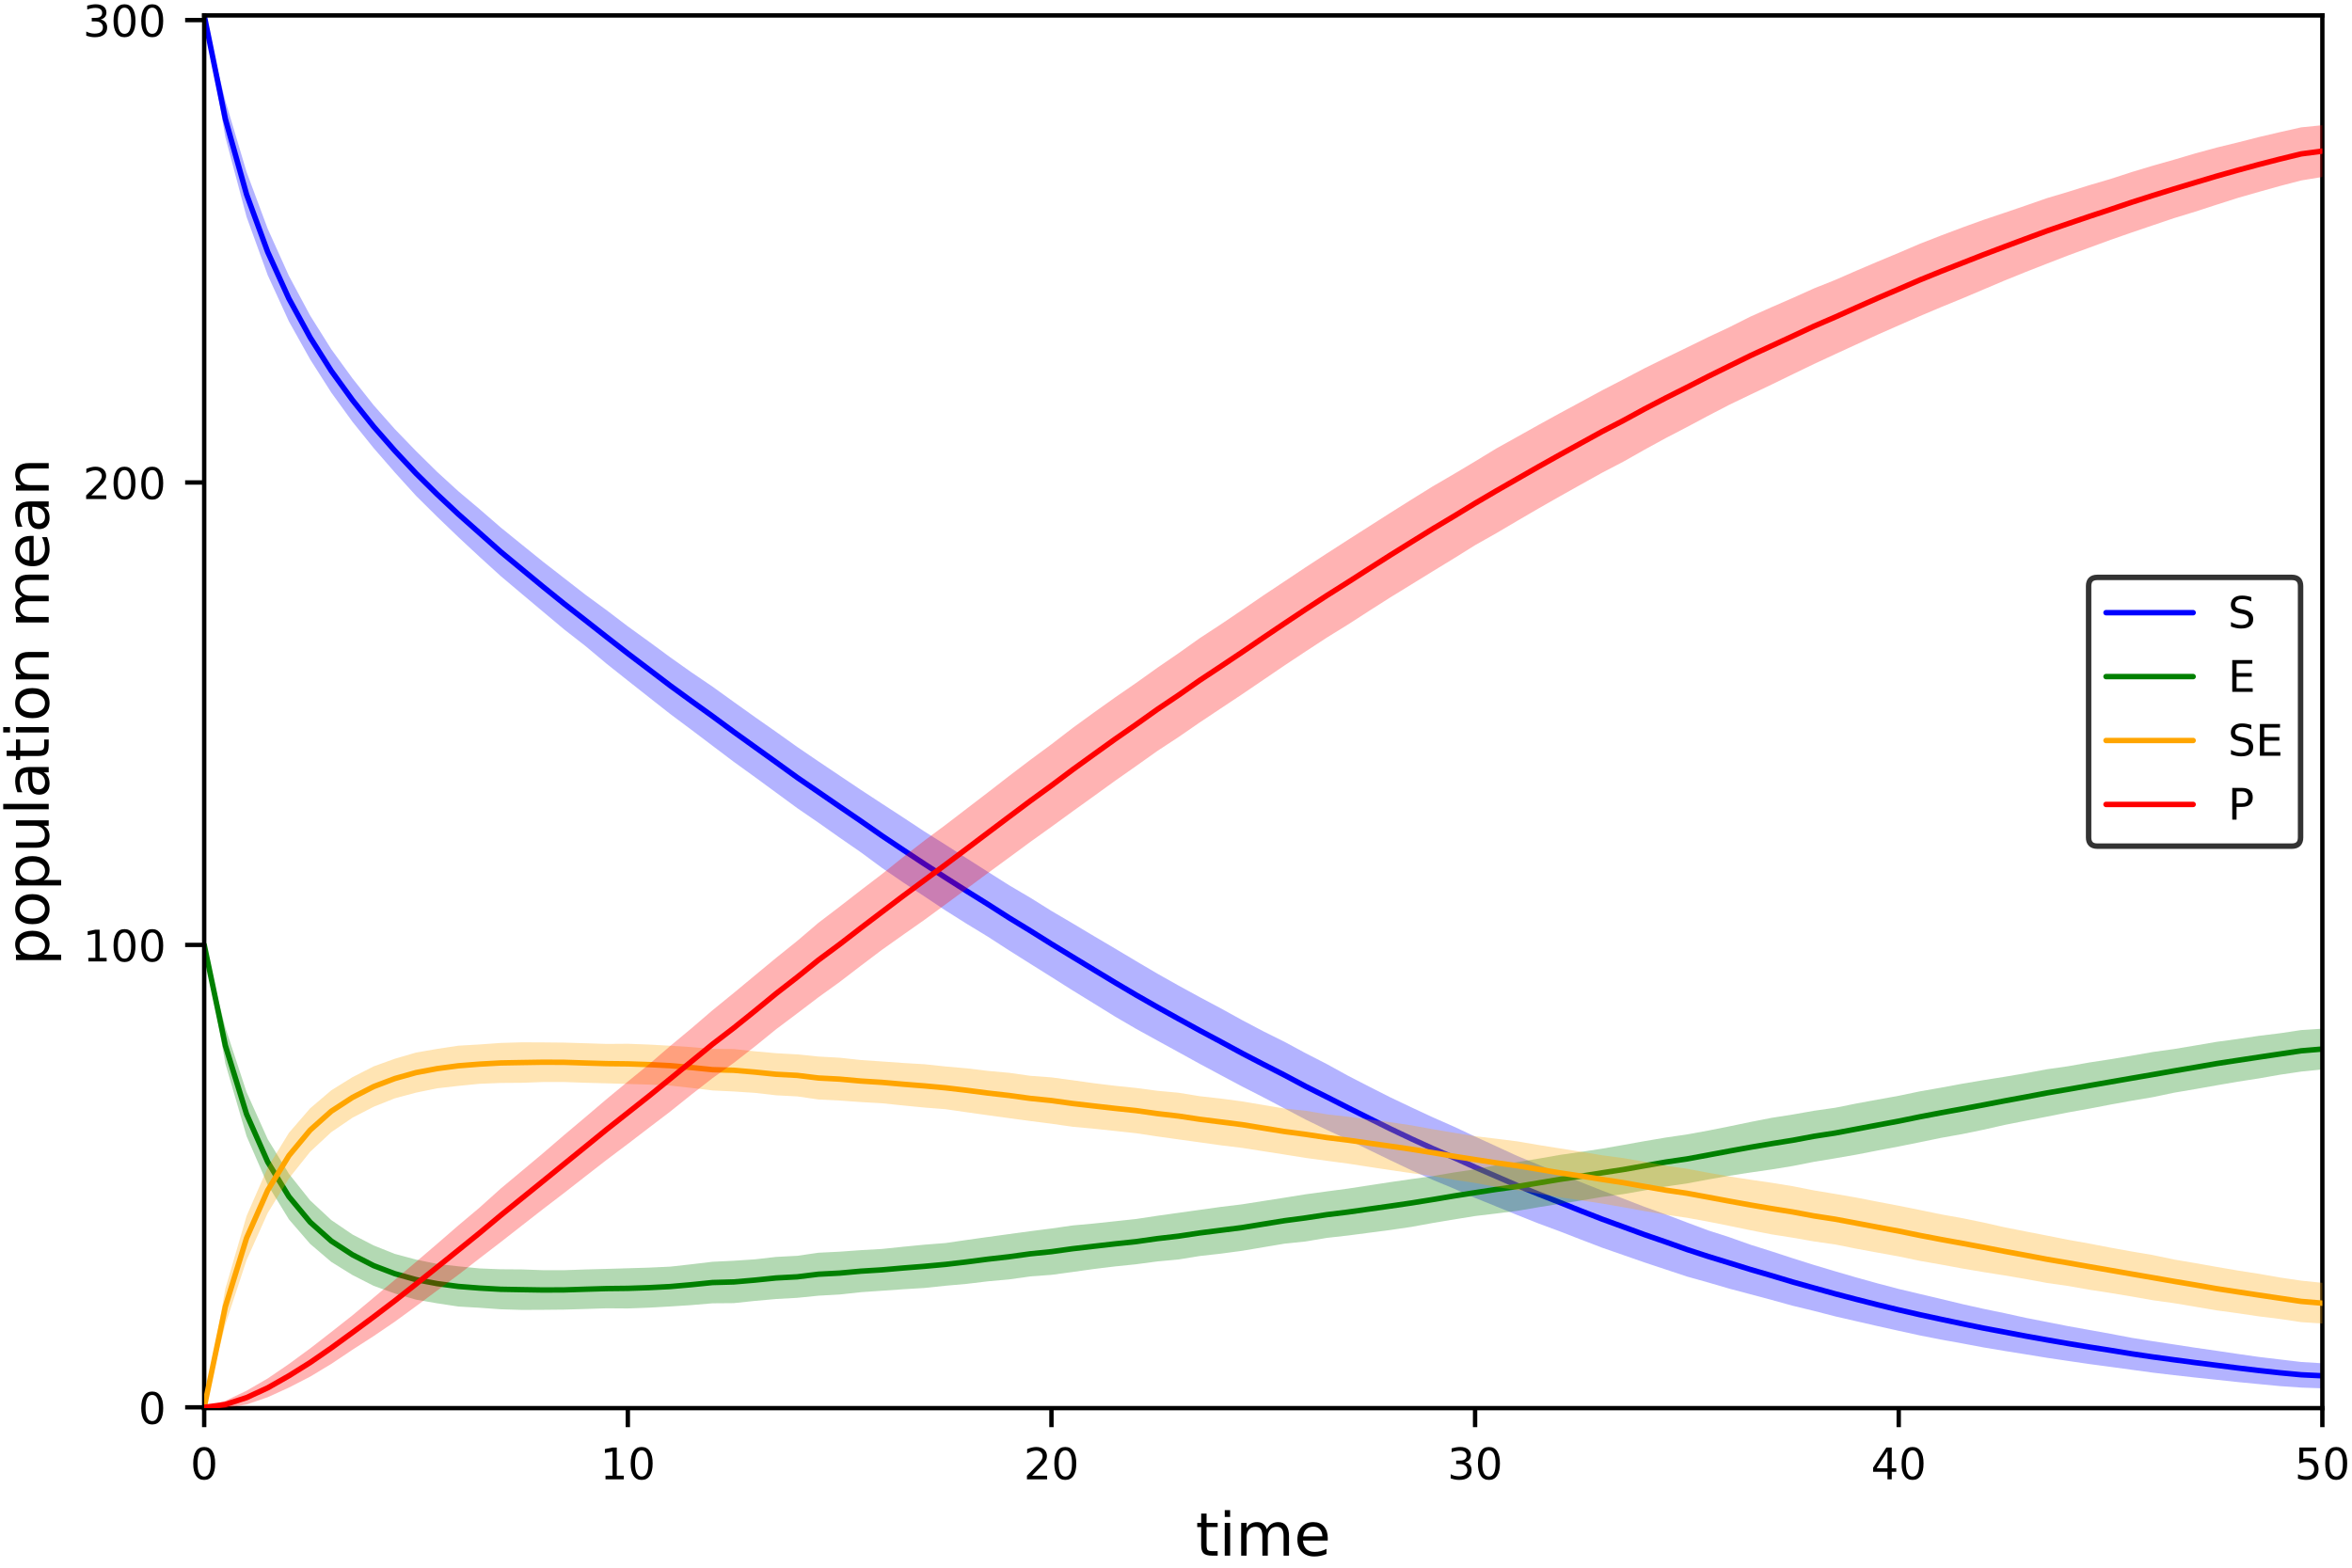 <?xml version="1.0" encoding="utf-8" standalone="no"?>
<!DOCTYPE svg PUBLIC "-//W3C//DTD SVG 1.1//EN"
  "http://www.w3.org/Graphics/SVG/1.1/DTD/svg11.dtd">
<!-- Created with matplotlib (http://matplotlib.org/) -->
<svg height="288pt" version="1.1" viewBox="0 0 432 288" width="432pt" xmlns="http://www.w3.org/2000/svg" xmlns:xlink="http://www.w3.org/1999/xlink">
 <defs>
  <style type="text/css">
*{stroke-linecap:butt;stroke-linejoin:round;}
  </style>
 </defs>
 <g id="figure_1">
  <g id="patch_1">
   <path d="M 0 288 
L 432 288 
L 432 0 
L 0 0 
z
" style="fill:#ffffff;"/>
  </g>
  <g id="axes_1">
   <g id="patch_2">
    <path d="M 37.505 258.685 
L 426.555 258.685 
L 426.555 2.835 
L 37.505 2.835 
z
" style="fill:#ffffff;"/>
   </g>
   <g id="PolyCollection_1">
    <path clip-path="url(#p94758cdebd)" d="M 37.505 2.835 
L 37.505 2.835 
L 41.395 25.197 
L 45.286 39.837 
L 49.176 50.565 
L 53.067 59.056 
L 56.957 66.009 
L 60.848 72.116 
L 64.738 77.487 
L 68.629 82.317 
L 72.519 86.789 
L 76.41 91.079 
L 80.3 94.934 
L 84.191 98.674 
L 88.081 102.297 
L 91.972 105.839 
L 95.862 109.117 
L 99.753 112.388 
L 103.643 115.651 
L 107.534 118.686 
L 111.424 121.945 
L 115.315 125.035 
L 119.205 128.107 
L 123.096 131.163 
L 126.986 134.067 
L 130.877 137.009 
L 134.767 139.948 
L 138.658 142.758 
L 142.548 145.612 
L 146.439 148.466 
L 150.329 151.136 
L 154.22 153.881 
L 158.11 156.572 
L 162.001 159.441 
L 165.891 162.108 
L 169.782 164.676 
L 173.672 167.268 
L 177.563 169.718 
L 181.453 172.085 
L 185.344 174.602 
L 189.234 177.054 
L 193.125 179.49 
L 197.015 181.95 
L 200.906 184.345 
L 204.796 186.75 
L 208.687 189.019 
L 212.577 191.162 
L 216.468 193.296 
L 220.358 195.438 
L 224.249 197.525 
L 228.139 199.596 
L 232.03 201.582 
L 235.921 203.625 
L 239.811 205.674 
L 243.702 207.572 
L 247.592 209.379 
L 251.483 211.267 
L 255.373 213.152 
L 259.264 215.002 
L 263.154 216.748 
L 267.045 218.361 
L 270.935 220.063 
L 274.826 221.642 
L 278.716 223.228 
L 282.607 224.776 
L 286.497 226.216 
L 290.388 227.729 
L 294.278 229.217 
L 298.169 230.571 
L 302.059 231.928 
L 305.95 233.217 
L 309.84 234.511 
L 313.731 235.6 
L 317.621 236.738 
L 321.512 237.771 
L 325.402 238.81 
L 329.293 239.884 
L 333.183 240.826 
L 337.074 241.83 
L 340.964 242.724 
L 344.855 243.616 
L 348.745 244.483 
L 352.636 245.335 
L 356.526 246.098 
L 360.417 246.801 
L 364.307 247.531 
L 368.198 248.187 
L 372.088 248.807 
L 375.979 249.443 
L 379.869 250.02 
L 383.76 250.592 
L 387.65 251.11 
L 391.541 251.641 
L 395.431 252.172 
L 399.322 252.634 
L 403.212 253.067 
L 407.103 253.478 
L 410.993 253.896 
L 414.884 254.271 
L 418.774 254.644 
L 422.665 254.914 
L 426.555 255.048 
L 426.555 250.448 
L 426.555 250.448 
L 422.665 250.208 
L 418.774 249.745 
L 414.884 249.28 
L 410.993 248.725 
L 407.103 248.149 
L 403.212 247.588 
L 399.322 246.99 
L 395.431 246.397 
L 391.541 245.771 
L 387.65 245.031 
L 383.76 244.327 
L 379.869 243.629 
L 375.979 242.863 
L 372.088 242.101 
L 368.198 241.246 
L 364.307 240.441 
L 360.417 239.572 
L 356.526 238.636 
L 352.636 237.718 
L 348.745 236.792 
L 344.855 235.769 
L 340.964 234.685 
L 337.074 233.55 
L 333.183 232.39 
L 329.293 231.158 
L 325.402 229.89 
L 321.512 228.662 
L 317.621 227.281 
L 313.731 226.03 
L 309.84 224.577 
L 305.95 223.1 
L 302.059 221.708 
L 298.169 220.204 
L 294.278 218.722 
L 290.388 217.181 
L 286.497 215.586 
L 282.607 213.977 
L 278.716 212.375 
L 274.826 210.583 
L 270.935 208.798 
L 267.045 206.97 
L 263.154 205.254 
L 259.264 203.444 
L 255.373 201.595 
L 251.483 199.623 
L 247.592 197.622 
L 243.702 195.479 
L 239.811 193.483 
L 235.921 191.388 
L 232.03 189.455 
L 228.139 187.401 
L 224.249 185.254 
L 220.358 183.184 
L 216.468 181.055 
L 212.577 178.867 
L 208.687 176.575 
L 204.796 174.25 
L 200.906 171.957 
L 197.015 169.63 
L 193.125 167.348 
L 189.234 164.917 
L 185.344 162.625 
L 181.453 160.165 
L 177.563 157.687 
L 173.672 155.189 
L 169.782 152.747 
L 165.891 150.175 
L 162.001 147.645 
L 158.11 145.096 
L 154.22 142.488 
L 150.329 139.876 
L 146.439 137.226 
L 142.548 134.451 
L 138.658 131.724 
L 134.767 128.945 
L 130.877 126.145 
L 126.986 123.503 
L 123.096 120.744 
L 119.205 117.88 
L 115.315 115.067 
L 111.424 112.103 
L 107.534 109.25 
L 103.643 106.227 
L 99.753 103.203 
L 95.862 100.059 
L 91.972 96.906 
L 88.081 93.526 
L 84.191 90.25 
L 80.3 86.694 
L 76.41 82.859 
L 72.519 78.831 
L 68.629 74.434 
L 64.738 69.51 
L 60.848 64.154 
L 56.957 57.951 
L 53.067 50.676 
L 49.176 42.032 
L 45.286 31.584 
L 41.395 18.53 
L 37.505 2.835 
z
" style="fill:#0000ff;fill-opacity:0.3;"/>
   </g>
   <g id="line2d_1">
    <path clip-path="url(#p94758cdebd)" d="M 37.505 2.835 
L 41.395 21.864 
L 45.286 35.711 
L 49.176 46.298 
L 53.067 54.866 
L 56.957 61.98 
L 60.848 68.135 
L 64.738 73.498 
L 68.629 78.375 
L 72.519 82.81 
L 76.41 86.969 
L 80.3 90.814 
L 84.191 94.462 
L 88.081 97.912 
L 91.972 101.373 
L 95.862 104.588 
L 99.753 107.796 
L 103.643 110.939 
L 107.534 113.968 
L 111.424 117.024 
L 115.315 120.051 
L 119.205 122.994 
L 123.096 125.953 
L 126.986 128.785 
L 130.877 131.577 
L 134.767 134.447 
L 138.658 137.241 
L 142.548 140.032 
L 146.439 142.846 
L 150.329 145.506 
L 154.22 148.184 
L 158.11 150.834 
L 162.001 153.543 
L 165.891 156.142 
L 169.782 158.712 
L 173.672 161.229 
L 177.563 163.702 
L 181.453 166.125 
L 185.344 168.613 
L 189.234 170.985 
L 193.125 173.419 
L 197.015 175.79 
L 200.906 178.151 
L 204.796 180.5 
L 208.687 182.797 
L 212.577 185.014 
L 216.468 187.175 
L 220.358 189.311 
L 224.249 191.39 
L 228.139 193.498 
L 232.03 195.519 
L 235.921 197.506 
L 239.811 199.578 
L 243.702 201.525 
L 247.592 203.501 
L 251.483 205.445 
L 255.373 207.374 
L 259.264 209.223 
L 263.154 211.001 
L 267.045 212.665 
L 270.935 214.43 
L 274.826 216.112 
L 278.716 217.801 
L 282.607 219.376 
L 286.497 220.901 
L 290.388 222.455 
L 294.278 223.97 
L 298.169 225.387 
L 302.059 226.818 
L 305.95 228.159 
L 309.84 229.544 
L 313.731 230.815 
L 317.621 232.009 
L 321.512 233.217 
L 325.402 234.35 
L 329.293 235.521 
L 333.183 236.608 
L 337.074 237.69 
L 340.964 238.705 
L 344.855 239.692 
L 348.745 240.637 
L 352.636 241.527 
L 356.526 242.367 
L 360.417 243.187 
L 364.307 243.986 
L 368.198 244.717 
L 372.088 245.454 
L 375.979 246.153 
L 379.869 246.824 
L 383.76 247.46 
L 387.65 248.07 
L 391.541 248.706 
L 395.431 249.284 
L 399.322 249.812 
L 403.212 250.328 
L 407.103 250.814 
L 410.993 251.31 
L 414.884 251.775 
L 418.774 252.195 
L 422.665 252.561 
L 426.555 252.748 
" style="fill:none;stroke:#0000ff;stroke-linecap:round;"/>
   </g>
   <g id="matplotlib.axis_1">
    <g id="xtick_1">
     <g id="line2d_2">
      <defs>
       <path d="M 0 0 
L 0 3.5 
" id="mac8cfd0c07" style="stroke:#000000;stroke-width:0.8;"/>
      </defs>
      <g>
       <use style="stroke:#000000;stroke-width:0.8;" x="37.505" xlink:href="#mac8cfd0c07" y="258.685"/>
      </g>
     </g>
     <g id="text_1">
      <!-- 0 -->
      <defs>
       <path d="M 31.781 66.406 
Q 24.172 66.406 20.328 58.906 
Q 16.5 51.422 16.5 36.375 
Q 16.5 21.391 20.328 13.891 
Q 24.172 6.391 31.781 6.391 
Q 39.453 6.391 43.281 13.891 
Q 47.125 21.391 47.125 36.375 
Q 47.125 51.422 43.281 58.906 
Q 39.453 66.406 31.781 66.406 
M 31.781 74.219 
Q 44.047 74.219 50.516 64.516 
Q 56.984 54.828 56.984 36.375 
Q 56.984 17.969 50.516 8.266 
Q 44.047 -1.422 31.781 -1.422 
Q 19.531 -1.422 13.062 8.266 
Q 6.594 17.969 6.594 36.375 
Q 6.594 54.828 13.062 64.516 
Q 19.531 74.219 31.781 74.219 
" id="DejaVuSans-30"/>
      </defs>
      <g transform="translate(34.96 271.764)scale(0.08 -0.08)">
       <use xlink:href="#DejaVuSans-30"/>
      </g>
     </g>
    </g>
    <g id="xtick_2">
     <g id="line2d_3">
      <g>
       <use style="stroke:#000000;stroke-width:0.8;" x="115.315" xlink:href="#mac8cfd0c07" y="258.685"/>
      </g>
     </g>
     <g id="text_2">
      <!-- 10 -->
      <defs>
       <path d="M 12.406 8.297 
L 28.516 8.297 
L 28.516 63.922 
L 10.984 60.406 
L 10.984 69.391 
L 28.422 72.906 
L 38.281 72.906 
L 38.281 8.297 
L 54.391 8.297 
L 54.391 0 
L 12.406 0 
z
" id="DejaVuSans-31"/>
      </defs>
      <g transform="translate(110.225 271.764)scale(0.08 -0.08)">
       <use xlink:href="#DejaVuSans-31"/>
       <use x="63.623" xlink:href="#DejaVuSans-30"/>
      </g>
     </g>
    </g>
    <g id="xtick_3">
     <g id="line2d_4">
      <g>
       <use style="stroke:#000000;stroke-width:0.8;" x="193.125" xlink:href="#mac8cfd0c07" y="258.685"/>
      </g>
     </g>
     <g id="text_3">
      <!-- 20 -->
      <defs>
       <path d="M 19.188 8.297 
L 53.609 8.297 
L 53.609 0 
L 7.328 0 
L 7.328 8.297 
Q 12.938 14.109 22.625 23.891 
Q 32.328 33.688 34.812 36.531 
Q 39.547 41.844 41.422 45.531 
Q 43.312 49.219 43.312 52.781 
Q 43.312 58.594 39.234 62.25 
Q 35.156 65.922 28.609 65.922 
Q 23.969 65.922 18.812 64.312 
Q 13.672 62.703 7.812 59.422 
L 7.812 69.391 
Q 13.766 71.781 18.938 73 
Q 24.125 74.219 28.422 74.219 
Q 39.75 74.219 46.484 68.547 
Q 53.219 62.891 53.219 53.422 
Q 53.219 48.922 51.531 44.891 
Q 49.859 40.875 45.406 35.406 
Q 44.188 33.984 37.641 27.219 
Q 31.109 20.453 19.188 8.297 
" id="DejaVuSans-32"/>
      </defs>
      <g transform="translate(188.035 271.764)scale(0.08 -0.08)">
       <use xlink:href="#DejaVuSans-32"/>
       <use x="63.623" xlink:href="#DejaVuSans-30"/>
      </g>
     </g>
    </g>
    <g id="xtick_4">
     <g id="line2d_5">
      <g>
       <use style="stroke:#000000;stroke-width:0.8;" x="270.935" xlink:href="#mac8cfd0c07" y="258.685"/>
      </g>
     </g>
     <g id="text_4">
      <!-- 30 -->
      <defs>
       <path d="M 40.578 39.312 
Q 47.656 37.797 51.625 33 
Q 55.609 28.219 55.609 21.188 
Q 55.609 10.406 48.188 4.484 
Q 40.766 -1.422 27.094 -1.422 
Q 22.516 -1.422 17.656 -0.516 
Q 12.797 0.391 7.625 2.203 
L 7.625 11.719 
Q 11.719 9.328 16.594 8.109 
Q 21.484 6.891 26.812 6.891 
Q 36.078 6.891 40.938 10.547 
Q 45.797 14.203 45.797 21.188 
Q 45.797 27.641 41.281 31.266 
Q 36.766 34.906 28.719 34.906 
L 20.219 34.906 
L 20.219 43.016 
L 29.109 43.016 
Q 36.375 43.016 40.234 45.922 
Q 44.094 48.828 44.094 54.297 
Q 44.094 59.906 40.109 62.906 
Q 36.141 65.922 28.719 65.922 
Q 24.656 65.922 20.016 65.031 
Q 15.375 64.156 9.812 62.312 
L 9.812 71.094 
Q 15.438 72.656 20.344 73.438 
Q 25.25 74.219 29.594 74.219 
Q 40.828 74.219 47.359 69.109 
Q 53.906 64.016 53.906 55.328 
Q 53.906 49.266 50.438 45.094 
Q 46.969 40.922 40.578 39.312 
" id="DejaVuSans-33"/>
      </defs>
      <g transform="translate(265.845 271.764)scale(0.08 -0.08)">
       <use xlink:href="#DejaVuSans-33"/>
       <use x="63.623" xlink:href="#DejaVuSans-30"/>
      </g>
     </g>
    </g>
    <g id="xtick_5">
     <g id="line2d_6">
      <g>
       <use style="stroke:#000000;stroke-width:0.8;" x="348.745" xlink:href="#mac8cfd0c07" y="258.685"/>
      </g>
     </g>
     <g id="text_5">
      <!-- 40 -->
      <defs>
       <path d="M 37.797 64.312 
L 12.891 25.391 
L 37.797 25.391 
z
M 35.203 72.906 
L 47.609 72.906 
L 47.609 25.391 
L 58.016 25.391 
L 58.016 17.188 
L 47.609 17.188 
L 47.609 0 
L 37.797 0 
L 37.797 17.188 
L 4.891 17.188 
L 4.891 26.703 
z
" id="DejaVuSans-34"/>
      </defs>
      <g transform="translate(343.655 271.764)scale(0.08 -0.08)">
       <use xlink:href="#DejaVuSans-34"/>
       <use x="63.623" xlink:href="#DejaVuSans-30"/>
      </g>
     </g>
    </g>
    <g id="xtick_6">
     <g id="line2d_7">
      <g>
       <use style="stroke:#000000;stroke-width:0.8;" x="426.555" xlink:href="#mac8cfd0c07" y="258.685"/>
      </g>
     </g>
     <g id="text_6">
      <!-- 50 -->
      <defs>
       <path d="M 10.797 72.906 
L 49.516 72.906 
L 49.516 64.594 
L 19.828 64.594 
L 19.828 46.734 
Q 21.969 47.469 24.109 47.828 
Q 26.266 48.188 28.422 48.188 
Q 40.625 48.188 47.75 41.5 
Q 54.891 34.812 54.891 23.391 
Q 54.891 11.625 47.562 5.094 
Q 40.234 -1.422 26.906 -1.422 
Q 22.312 -1.422 17.547 -0.641 
Q 12.797 0.141 7.719 1.703 
L 7.719 11.625 
Q 12.109 9.234 16.797 8.062 
Q 21.484 6.891 26.703 6.891 
Q 35.156 6.891 40.078 11.328 
Q 45.016 15.766 45.016 23.391 
Q 45.016 31 40.078 35.438 
Q 35.156 39.891 26.703 39.891 
Q 22.75 39.891 18.812 39.016 
Q 14.891 38.141 10.797 36.281 
z
" id="DejaVuSans-35"/>
      </defs>
      <g transform="translate(421.465 271.764)scale(0.08 -0.08)">
       <use xlink:href="#DejaVuSans-35"/>
       <use x="63.623" xlink:href="#DejaVuSans-30"/>
      </g>
     </g>
    </g>
    <g id="text_7">
     <!-- time -->
     <defs>
      <path d="M 18.312 70.219 
L 18.312 54.688 
L 36.812 54.688 
L 36.812 47.703 
L 18.312 47.703 
L 18.312 18.016 
Q 18.312 11.328 20.141 9.422 
Q 21.969 7.516 27.594 7.516 
L 36.812 7.516 
L 36.812 0 
L 27.594 0 
Q 17.188 0 13.234 3.875 
Q 9.281 7.766 9.281 18.016 
L 9.281 47.703 
L 2.688 47.703 
L 2.688 54.688 
L 9.281 54.688 
L 9.281 70.219 
z
" id="DejaVuSans-74"/>
      <path d="M 9.422 54.688 
L 18.406 54.688 
L 18.406 0 
L 9.422 0 
z
M 9.422 75.984 
L 18.406 75.984 
L 18.406 64.594 
L 9.422 64.594 
z
" id="DejaVuSans-69"/>
      <path d="M 52 44.188 
Q 55.375 50.25 60.062 53.125 
Q 64.75 56 71.094 56 
Q 79.641 56 84.281 50.016 
Q 88.922 44.047 88.922 33.016 
L 88.922 0 
L 79.891 0 
L 79.891 32.719 
Q 79.891 40.578 77.094 44.375 
Q 74.312 48.188 68.609 48.188 
Q 61.625 48.188 57.562 43.547 
Q 53.516 38.922 53.516 30.906 
L 53.516 0 
L 44.484 0 
L 44.484 32.719 
Q 44.484 40.625 41.703 44.406 
Q 38.922 48.188 33.109 48.188 
Q 26.219 48.188 22.156 43.531 
Q 18.109 38.875 18.109 30.906 
L 18.109 0 
L 9.078 0 
L 9.078 54.688 
L 18.109 54.688 
L 18.109 46.188 
Q 21.188 51.219 25.484 53.609 
Q 29.781 56 35.688 56 
Q 41.656 56 45.828 52.969 
Q 50 49.953 52 44.188 
" id="DejaVuSans-6d"/>
      <path d="M 56.203 29.594 
L 56.203 25.203 
L 14.891 25.203 
Q 15.484 15.922 20.484 11.062 
Q 25.484 6.203 34.422 6.203 
Q 39.594 6.203 44.453 7.469 
Q 49.312 8.734 54.109 11.281 
L 54.109 2.781 
Q 49.266 0.734 44.188 -0.344 
Q 39.109 -1.422 33.891 -1.422 
Q 20.797 -1.422 13.156 6.188 
Q 5.516 13.812 5.516 26.812 
Q 5.516 40.234 12.766 48.109 
Q 20.016 56 32.328 56 
Q 43.359 56 49.781 48.891 
Q 56.203 41.797 56.203 29.594 
M 47.219 32.234 
Q 47.125 39.594 43.094 43.984 
Q 39.062 48.391 32.422 48.391 
Q 24.906 48.391 20.391 44.141 
Q 15.875 39.891 15.188 32.172 
z
" id="DejaVuSans-65"/>
     </defs>
     <g transform="translate(219.604 285.786)scale(0.11 -0.11)">
      <use xlink:href="#DejaVuSans-74"/>
      <use x="39.209" xlink:href="#DejaVuSans-69"/>
      <use x="66.992" xlink:href="#DejaVuSans-6d"/>
      <use x="164.404" xlink:href="#DejaVuSans-65"/>
     </g>
    </g>
   </g>
   <g id="matplotlib.axis_2">
    <g id="ytick_1">
     <g id="line2d_8">
      <defs>
       <path d="M 0 0 
L -3.5 0 
" id="mbd64d58844" style="stroke:#000000;stroke-width:0.8;"/>
      </defs>
      <g>
       <use style="stroke:#000000;stroke-width:0.8;" x="37.505" xlink:href="#mbd64d58844" y="258.539"/>
      </g>
     </g>
     <g id="text_8">
      <!-- 0 -->
      <g transform="translate(25.415 261.578)scale(0.08 -0.08)">
       <use xlink:href="#DejaVuSans-30"/>
      </g>
     </g>
    </g>
    <g id="ytick_2">
     <g id="line2d_9">
      <g>
       <use style="stroke:#000000;stroke-width:0.8;" x="37.505" xlink:href="#mbd64d58844" y="173.587"/>
      </g>
     </g>
     <g id="text_9">
      <!-- 100 -->
      <g transform="translate(15.235 176.627)scale(0.08 -0.08)">
       <use xlink:href="#DejaVuSans-31"/>
       <use x="63.623" xlink:href="#DejaVuSans-30"/>
       <use x="127.246" xlink:href="#DejaVuSans-30"/>
      </g>
     </g>
    </g>
    <g id="ytick_3">
     <g id="line2d_10">
      <g>
       <use style="stroke:#000000;stroke-width:0.8;" x="37.505" xlink:href="#mbd64d58844" y="88.636"/>
      </g>
     </g>
     <g id="text_10">
      <!-- 200 -->
      <g transform="translate(15.235 91.675)scale(0.08 -0.08)">
       <use xlink:href="#DejaVuSans-32"/>
       <use x="63.623" xlink:href="#DejaVuSans-30"/>
       <use x="127.246" xlink:href="#DejaVuSans-30"/>
      </g>
     </g>
    </g>
    <g id="ytick_4">
     <g id="line2d_11">
      <g>
       <use style="stroke:#000000;stroke-width:0.8;" x="37.505" xlink:href="#mbd64d58844" y="3.684"/>
      </g>
     </g>
     <g id="text_11">
      <!-- 300 -->
      <g transform="translate(15.235 6.724)scale(0.08 -0.08)">
       <use xlink:href="#DejaVuSans-33"/>
       <use x="63.623" xlink:href="#DejaVuSans-30"/>
       <use x="127.246" xlink:href="#DejaVuSans-30"/>
      </g>
     </g>
    </g>
    <g id="text_12">
     <!-- population mean -->
     <defs>
      <path d="M 18.109 8.203 
L 18.109 -20.797 
L 9.078 -20.797 
L 9.078 54.688 
L 18.109 54.688 
L 18.109 46.391 
Q 20.953 51.266 25.266 53.625 
Q 29.594 56 35.594 56 
Q 45.562 56 51.781 48.094 
Q 58.016 40.188 58.016 27.297 
Q 58.016 14.406 51.781 6.484 
Q 45.562 -1.422 35.594 -1.422 
Q 29.594 -1.422 25.266 0.953 
Q 20.953 3.328 18.109 8.203 
M 48.688 27.297 
Q 48.688 37.203 44.609 42.844 
Q 40.531 48.484 33.406 48.484 
Q 26.266 48.484 22.188 42.844 
Q 18.109 37.203 18.109 27.297 
Q 18.109 17.391 22.188 11.75 
Q 26.266 6.109 33.406 6.109 
Q 40.531 6.109 44.609 11.75 
Q 48.688 17.391 48.688 27.297 
" id="DejaVuSans-70"/>
      <path d="M 30.609 48.391 
Q 23.391 48.391 19.188 42.75 
Q 14.984 37.109 14.984 27.297 
Q 14.984 17.484 19.156 11.844 
Q 23.344 6.203 30.609 6.203 
Q 37.797 6.203 41.984 11.859 
Q 46.188 17.531 46.188 27.297 
Q 46.188 37.016 41.984 42.703 
Q 37.797 48.391 30.609 48.391 
M 30.609 56 
Q 42.328 56 49.016 48.375 
Q 55.719 40.766 55.719 27.297 
Q 55.719 13.875 49.016 6.219 
Q 42.328 -1.422 30.609 -1.422 
Q 18.844 -1.422 12.172 6.219 
Q 5.516 13.875 5.516 27.297 
Q 5.516 40.766 12.172 48.375 
Q 18.844 56 30.609 56 
" id="DejaVuSans-6f"/>
      <path d="M 8.5 21.578 
L 8.5 54.688 
L 17.484 54.688 
L 17.484 21.922 
Q 17.484 14.156 20.5 10.266 
Q 23.531 6.391 29.594 6.391 
Q 36.859 6.391 41.078 11.031 
Q 45.312 15.672 45.312 23.688 
L 45.312 54.688 
L 54.297 54.688 
L 54.297 0 
L 45.312 0 
L 45.312 8.406 
Q 42.047 3.422 37.719 1 
Q 33.406 -1.422 27.688 -1.422 
Q 18.266 -1.422 13.375 4.438 
Q 8.5 10.297 8.5 21.578 
M 31.109 56 
z
" id="DejaVuSans-75"/>
      <path d="M 9.422 75.984 
L 18.406 75.984 
L 18.406 0 
L 9.422 0 
z
" id="DejaVuSans-6c"/>
      <path d="M 34.281 27.484 
Q 23.391 27.484 19.188 25 
Q 14.984 22.516 14.984 16.5 
Q 14.984 11.719 18.141 8.906 
Q 21.297 6.109 26.703 6.109 
Q 34.188 6.109 38.703 11.406 
Q 43.219 16.703 43.219 25.484 
L 43.219 27.484 
z
M 52.203 31.203 
L 52.203 0 
L 43.219 0 
L 43.219 8.297 
Q 40.141 3.328 35.547 0.953 
Q 30.953 -1.422 24.312 -1.422 
Q 15.922 -1.422 10.953 3.297 
Q 6 8.016 6 15.922 
Q 6 25.141 12.172 29.828 
Q 18.359 34.516 30.609 34.516 
L 43.219 34.516 
L 43.219 35.406 
Q 43.219 41.609 39.141 45 
Q 35.062 48.391 27.688 48.391 
Q 23 48.391 18.547 47.266 
Q 14.109 46.141 10.016 43.891 
L 10.016 52.203 
Q 14.938 54.109 19.578 55.047 
Q 24.219 56 28.609 56 
Q 40.484 56 46.344 49.844 
Q 52.203 43.703 52.203 31.203 
" id="DejaVuSans-61"/>
      <path d="M 54.891 33.016 
L 54.891 0 
L 45.906 0 
L 45.906 32.719 
Q 45.906 40.484 42.875 44.328 
Q 39.844 48.188 33.797 48.188 
Q 26.516 48.188 22.312 43.547 
Q 18.109 38.922 18.109 30.906 
L 18.109 0 
L 9.078 0 
L 9.078 54.688 
L 18.109 54.688 
L 18.109 46.188 
Q 21.344 51.125 25.703 53.562 
Q 30.078 56 35.797 56 
Q 45.219 56 50.047 50.172 
Q 54.891 44.344 54.891 33.016 
" id="DejaVuSans-6e"/>
      <path id="DejaVuSans-20"/>
     </defs>
     <g transform="translate(8.947 177.373)rotate(-90)scale(0.11 -0.11)">
      <use xlink:href="#DejaVuSans-70"/>
      <use x="63.477" xlink:href="#DejaVuSans-6f"/>
      <use x="124.658" xlink:href="#DejaVuSans-70"/>
      <use x="188.135" xlink:href="#DejaVuSans-75"/>
      <use x="251.514" xlink:href="#DejaVuSans-6c"/>
      <use x="279.297" xlink:href="#DejaVuSans-61"/>
      <use x="340.576" xlink:href="#DejaVuSans-74"/>
      <use x="379.785" xlink:href="#DejaVuSans-69"/>
      <use x="407.568" xlink:href="#DejaVuSans-6f"/>
      <use x="468.75" xlink:href="#DejaVuSans-6e"/>
      <use x="532.129" xlink:href="#DejaVuSans-20"/>
      <use x="563.916" xlink:href="#DejaVuSans-6d"/>
      <use x="661.328" xlink:href="#DejaVuSans-65"/>
      <use x="722.852" xlink:href="#DejaVuSans-61"/>
      <use x="784.131" xlink:href="#DejaVuSans-6e"/>
     </g>
    </g>
   </g>
   <g id="PolyCollection_2">
    <path clip-path="url(#p94758cdebd)" d="M 37.505 173.587 
L 37.505 173.587 
L 41.395 195.394 
L 45.286 208.728 
L 49.176 217.659 
L 53.067 224.012 
L 56.957 228.507 
L 60.848 231.826 
L 64.738 234.238 
L 68.629 236.221 
L 72.519 237.624 
L 76.41 238.76 
L 80.3 239.434 
L 84.191 240.025 
L 88.081 240.25 
L 91.972 240.529 
L 95.862 240.643 
L 99.753 240.626 
L 103.643 240.588 
L 107.534 240.471 
L 111.424 240.348 
L 115.315 240.376 
L 119.205 240.231 
L 123.096 240.012 
L 126.986 239.76 
L 130.877 239.431 
L 134.767 239.4 
L 138.658 238.989 
L 142.548 238.64 
L 146.439 238.423 
L 150.329 238.032 
L 154.22 237.813 
L 158.11 237.391 
L 162.001 237.123 
L 165.891 236.849 
L 169.782 236.613 
L 173.672 236.204 
L 177.563 235.862 
L 181.453 235.393 
L 185.344 235.04 
L 189.234 234.491 
L 193.125 234.201 
L 197.015 233.676 
L 200.906 233.13 
L 204.796 232.657 
L 208.687 232.256 
L 212.577 231.738 
L 216.468 231.379 
L 220.358 230.744 
L 224.249 230.307 
L 228.139 229.789 
L 232.03 229.131 
L 235.921 228.477 
L 239.811 228.07 
L 243.702 227.414 
L 247.592 226.976 
L 251.483 226.468 
L 255.373 225.963 
L 259.264 225.388 
L 263.154 224.678 
L 267.045 224.03 
L 270.935 223.398 
L 274.826 222.934 
L 278.716 222.446 
L 282.607 221.775 
L 286.497 221.156 
L 290.388 220.545 
L 294.278 219.889 
L 298.169 219.371 
L 302.059 218.691 
L 305.95 217.985 
L 309.84 217.414 
L 313.731 216.686 
L 317.621 216.003 
L 321.512 215.401 
L 325.402 214.84 
L 329.293 214.206 
L 333.183 213.437 
L 337.074 212.794 
L 340.964 212.119 
L 344.855 211.361 
L 348.745 210.622 
L 352.636 209.84 
L 356.526 209.036 
L 360.417 208.342 
L 364.307 207.541 
L 368.198 206.661 
L 372.088 205.892 
L 375.979 205.135 
L 379.869 204.365 
L 383.76 203.67 
L 387.65 202.921 
L 391.541 202.216 
L 395.431 201.559 
L 399.322 200.74 
L 403.212 200.081 
L 407.103 199.391 
L 410.993 198.721 
L 414.884 198.118 
L 418.774 197.436 
L 422.665 196.86 
L 426.555 196.457 
L 426.555 188.982 
L 426.555 188.982 
L 422.665 189.233 
L 418.774 189.819 
L 414.884 190.294 
L 410.993 190.874 
L 407.103 191.4 
L 403.212 192.066 
L 399.322 192.716 
L 395.431 193.258 
L 391.541 193.941 
L 387.65 194.591 
L 383.76 195.189 
L 379.869 195.876 
L 375.979 196.431 
L 372.088 197.154 
L 368.198 197.815 
L 364.307 198.432 
L 360.417 199.089 
L 356.526 199.811 
L 352.636 200.492 
L 348.745 201.305 
L 344.855 202.008 
L 340.964 202.723 
L 337.074 203.504 
L 333.183 204.059 
L 329.293 204.746 
L 325.402 205.356 
L 321.512 206.118 
L 317.621 206.927 
L 313.731 207.7 
L 309.84 208.411 
L 305.95 208.978 
L 302.059 209.638 
L 298.169 210.339 
L 294.278 211.018 
L 290.388 211.612 
L 286.497 212.169 
L 282.607 212.852 
L 278.716 213.48 
L 274.826 214.069 
L 270.935 214.808 
L 267.045 215.394 
L 263.154 216.059 
L 259.264 216.604 
L 255.373 217.164 
L 251.483 217.759 
L 247.592 218.357 
L 243.702 218.875 
L 239.811 219.402 
L 235.921 220.028 
L 232.03 220.635 
L 228.139 221.248 
L 224.249 221.718 
L 220.358 222.265 
L 216.468 222.806 
L 212.577 223.349 
L 208.687 223.938 
L 204.796 224.357 
L 200.906 224.773 
L 197.015 225.126 
L 193.125 225.686 
L 189.234 226.184 
L 185.344 226.712 
L 181.453 227.245 
L 177.563 227.791 
L 173.672 228.357 
L 169.782 228.66 
L 165.891 229.039 
L 162.001 229.444 
L 158.11 229.666 
L 154.22 229.947 
L 150.329 230.139 
L 146.439 230.705 
L 142.548 230.908 
L 138.658 231.353 
L 134.767 231.612 
L 130.877 231.799 
L 126.986 232.261 
L 123.096 232.695 
L 119.205 232.874 
L 115.315 232.993 
L 111.424 233.108 
L 107.534 233.212 
L 103.643 233.348 
L 99.753 233.347 
L 95.862 233.205 
L 91.972 233.177 
L 88.081 233.022 
L 84.191 232.636 
L 80.3 232.193 
L 76.41 231.397 
L 72.519 230.352 
L 68.629 228.799 
L 64.738 226.787 
L 60.848 224.138 
L 56.957 220.515 
L 53.067 215.637 
L 49.176 209.282 
L 45.286 200.628 
L 41.395 188.791 
L 37.505 173.587 
z
" style="fill:#008000;fill-opacity:0.3;"/>
   </g>
   <g id="line2d_12">
    <path clip-path="url(#p94758cdebd)" d="M 37.505 173.587 
L 41.395 192.092 
L 45.286 204.678 
L 49.176 213.47 
L 53.067 219.825 
L 56.957 224.511 
L 60.848 227.982 
L 64.738 230.513 
L 68.629 232.51 
L 72.519 233.988 
L 76.41 235.079 
L 80.3 235.814 
L 84.191 236.33 
L 88.081 236.636 
L 91.972 236.853 
L 95.862 236.924 
L 99.753 236.987 
L 103.643 236.968 
L 107.534 236.842 
L 111.424 236.728 
L 115.315 236.684 
L 119.205 236.553 
L 123.096 236.354 
L 126.986 236.011 
L 130.877 235.615 
L 134.767 235.506 
L 138.658 235.171 
L 142.548 234.774 
L 146.439 234.564 
L 150.329 234.086 
L 154.22 233.88 
L 158.11 233.528 
L 162.001 233.284 
L 165.891 232.944 
L 169.782 232.636 
L 173.672 232.28 
L 177.563 231.827 
L 181.453 231.319 
L 185.344 230.876 
L 189.234 230.338 
L 193.125 229.943 
L 197.015 229.401 
L 200.906 228.951 
L 204.796 228.507 
L 208.687 228.097 
L 212.577 227.544 
L 216.468 227.092 
L 220.358 226.505 
L 224.249 226.013 
L 228.139 225.518 
L 232.03 224.883 
L 235.921 224.253 
L 239.811 223.736 
L 243.702 223.145 
L 247.592 222.666 
L 251.483 222.113 
L 255.373 221.564 
L 259.264 220.996 
L 263.154 220.369 
L 267.045 219.712 
L 270.935 219.103 
L 274.826 218.501 
L 278.716 217.963 
L 282.607 217.314 
L 286.497 216.662 
L 290.388 216.078 
L 294.278 215.453 
L 298.169 214.855 
L 302.059 214.165 
L 305.95 213.482 
L 309.84 212.912 
L 313.731 212.193 
L 317.621 211.465 
L 321.512 210.76 
L 325.402 210.098 
L 329.293 209.476 
L 333.183 208.748 
L 337.074 208.149 
L 340.964 207.421 
L 344.855 206.685 
L 348.745 205.963 
L 352.636 205.166 
L 356.526 204.423 
L 360.417 203.715 
L 364.307 202.987 
L 368.198 202.238 
L 372.088 201.523 
L 375.979 200.783 
L 379.869 200.12 
L 383.76 199.43 
L 387.65 198.756 
L 391.541 198.078 
L 395.431 197.409 
L 399.322 196.728 
L 403.212 196.073 
L 407.103 195.395 
L 410.993 194.797 
L 414.884 194.206 
L 418.774 193.627 
L 422.665 193.046 
L 426.555 192.719 
" style="fill:none;stroke:#008000;stroke-linecap:round;"/>
   </g>
   <g id="patch_3">
    <path d="M 37.505 258.685 
L 37.505 2.835 
" style="fill:none;stroke:#000000;stroke-linecap:square;stroke-linejoin:miter;stroke-width:0.8;"/>
   </g>
   <g id="patch_4">
    <path d="M 426.555 258.685 
L 426.555 2.835 
" style="fill:none;stroke:#000000;stroke-linecap:square;stroke-linejoin:miter;stroke-width:0.8;"/>
   </g>
   <g id="patch_5">
    <path d="M 37.505 258.685 
L 426.555 258.685 
" style="fill:none;stroke:#000000;stroke-linecap:square;stroke-linejoin:miter;stroke-width:0.8;"/>
   </g>
   <g id="patch_6">
    <path d="M 37.505 2.835 
L 426.555 2.835 
" style="fill:none;stroke:#000000;stroke-linecap:square;stroke-linejoin:miter;stroke-width:0.8;"/>
   </g>
   <g id="PolyCollection_3">
    <path clip-path="url(#p94758cdebd)" d="M 37.505 258.539 
L 37.505 258.539 
L 41.395 243.336 
L 45.286 231.499 
L 49.176 222.844 
L 53.067 216.489 
L 56.957 211.612 
L 60.848 207.989 
L 64.738 205.339 
L 68.629 203.327 
L 72.519 201.775 
L 76.41 200.729 
L 80.3 199.934 
L 84.191 199.491 
L 88.081 199.104 
L 91.972 198.95 
L 95.862 198.922 
L 99.753 198.779 
L 103.643 198.778 
L 107.534 198.915 
L 111.424 199.019 
L 115.315 199.134 
L 119.205 199.252 
L 123.096 199.431 
L 126.986 199.865 
L 130.877 200.327 
L 134.767 200.515 
L 138.658 200.773 
L 142.548 201.219 
L 146.439 201.422 
L 150.329 201.987 
L 154.22 202.18 
L 158.11 202.46 
L 162.001 202.682 
L 165.891 203.087 
L 169.782 203.467 
L 173.672 203.77 
L 177.563 204.335 
L 181.453 204.882 
L 185.344 205.414 
L 189.234 205.942 
L 193.125 206.44 
L 197.015 207.001 
L 200.906 207.354 
L 204.796 207.769 
L 208.687 208.189 
L 212.577 208.777 
L 216.468 209.32 
L 220.358 209.861 
L 224.249 210.408 
L 228.139 210.879 
L 232.03 211.491 
L 235.921 212.099 
L 239.811 212.725 
L 243.702 213.251 
L 247.592 213.77 
L 251.483 214.368 
L 255.373 214.962 
L 259.264 215.522 
L 263.154 216.067 
L 267.045 216.733 
L 270.935 217.319 
L 274.826 218.058 
L 278.716 218.647 
L 282.607 219.274 
L 286.497 219.958 
L 290.388 220.515 
L 294.278 221.109 
L 298.169 221.787 
L 302.059 222.488 
L 305.95 223.148 
L 309.84 223.715 
L 313.731 224.426 
L 317.621 225.2 
L 321.512 226.008 
L 325.402 226.77 
L 329.293 227.38 
L 333.183 228.067 
L 337.074 228.622 
L 340.964 229.403 
L 344.855 230.118 
L 348.745 230.822 
L 352.636 231.635 
L 356.526 232.316 
L 360.417 233.038 
L 364.307 233.695 
L 368.198 234.311 
L 372.088 234.972 
L 375.979 235.695 
L 379.869 236.251 
L 383.76 236.937 
L 387.65 237.535 
L 391.541 238.186 
L 395.431 238.868 
L 399.322 239.41 
L 403.212 240.061 
L 407.103 240.726 
L 410.993 241.253 
L 414.884 241.833 
L 418.774 242.307 
L 422.665 242.893 
L 426.555 243.145 
L 426.555 235.669 
L 426.555 235.669 
L 422.665 235.267 
L 418.774 234.691 
L 414.884 234.008 
L 410.993 233.405 
L 407.103 232.736 
L 403.212 232.046 
L 399.322 231.386 
L 395.431 230.567 
L 391.541 229.911 
L 387.65 229.206 
L 383.76 228.456 
L 379.869 227.762 
L 375.979 226.992 
L 372.088 226.235 
L 368.198 225.465 
L 364.307 224.585 
L 360.417 223.784 
L 356.526 223.091 
L 352.636 222.287 
L 348.745 221.505 
L 344.855 220.766 
L 340.964 220.007 
L 337.074 219.333 
L 333.183 218.69 
L 329.293 217.921 
L 325.402 217.287 
L 321.512 216.725 
L 317.621 216.124 
L 313.731 215.441 
L 309.84 214.713 
L 305.95 214.142 
L 302.059 213.436 
L 298.169 212.755 
L 294.278 212.238 
L 290.388 211.581 
L 286.497 210.971 
L 282.607 210.351 
L 278.716 209.681 
L 274.826 209.193 
L 270.935 208.729 
L 267.045 208.096 
L 263.154 207.448 
L 259.264 206.738 
L 255.373 206.163 
L 251.483 205.658 
L 247.592 205.15 
L 243.702 204.712 
L 239.811 204.056 
L 235.921 203.649 
L 232.03 202.996 
L 228.139 202.338 
L 224.249 201.819 
L 220.358 201.382 
L 216.468 200.748 
L 212.577 200.389 
L 208.687 199.871 
L 204.796 199.47 
L 200.906 198.997 
L 197.015 198.451 
L 193.125 197.925 
L 189.234 197.635 
L 185.344 197.086 
L 181.453 196.733 
L 177.563 196.264 
L 173.672 195.922 
L 169.782 195.513 
L 165.891 195.278 
L 162.001 195.003 
L 158.11 194.736 
L 154.22 194.313 
L 150.329 194.095 
L 146.439 193.703 
L 142.548 193.486 
L 138.658 193.137 
L 134.767 192.726 
L 130.877 192.696 
L 126.986 192.366 
L 123.096 192.114 
L 119.205 191.895 
L 115.315 191.75 
L 111.424 191.779 
L 107.534 191.655 
L 103.643 191.538 
L 99.753 191.5 
L 95.862 191.483 
L 91.972 191.598 
L 88.081 191.877 
L 84.191 192.102 
L 80.3 192.692 
L 76.41 193.366 
L 72.519 194.502 
L 68.629 195.906 
L 64.738 197.888 
L 60.848 200.3 
L 56.957 203.619 
L 53.067 208.114 
L 49.176 214.468 
L 45.286 223.398 
L 41.395 236.732 
L 37.505 258.539 
z
" style="fill:#ffa500;fill-opacity:0.3;"/>
   </g>
   <g id="line2d_13">
    <path clip-path="url(#p94758cdebd)" d="M 37.505 258.539 
L 41.395 240.034 
L 45.286 227.448 
L 49.176 218.656 
L 53.067 212.302 
L 56.957 207.616 
L 60.848 204.144 
L 64.738 201.614 
L 68.629 199.617 
L 72.519 198.138 
L 76.41 197.048 
L 80.3 196.313 
L 84.191 195.796 
L 88.081 195.49 
L 91.972 195.274 
L 95.862 195.202 
L 99.753 195.14 
L 103.643 195.158 
L 107.534 195.285 
L 111.424 195.399 
L 115.315 195.442 
L 119.205 195.574 
L 123.096 195.773 
L 126.986 196.116 
L 130.877 196.512 
L 134.767 196.62 
L 138.658 196.955 
L 142.548 197.353 
L 146.439 197.562 
L 150.329 198.041 
L 154.22 198.246 
L 158.11 198.598 
L 162.001 198.843 
L 165.891 199.182 
L 169.782 199.49 
L 173.672 199.846 
L 177.563 200.3 
L 181.453 200.808 
L 185.344 201.25 
L 189.234 201.789 
L 193.125 202.183 
L 197.015 202.726 
L 200.906 203.175 
L 204.796 203.619 
L 208.687 204.03 
L 212.577 204.583 
L 216.468 205.034 
L 220.358 205.622 
L 224.249 206.114 
L 228.139 206.608 
L 232.03 207.244 
L 235.921 207.874 
L 239.811 208.39 
L 243.702 208.982 
L 247.592 209.46 
L 251.483 210.013 
L 255.373 210.563 
L 259.264 211.13 
L 263.154 211.758 
L 267.045 212.415 
L 270.935 213.024 
L 274.826 213.625 
L 278.716 214.164 
L 282.607 214.813 
L 286.497 215.464 
L 290.388 216.048 
L 294.278 216.673 
L 298.169 217.271 
L 302.059 217.962 
L 305.95 218.645 
L 309.84 219.214 
L 313.731 219.934 
L 317.621 220.662 
L 321.512 221.367 
L 325.402 222.029 
L 329.293 222.65 
L 333.183 223.378 
L 337.074 223.977 
L 340.964 224.705 
L 344.855 225.442 
L 348.745 226.163 
L 352.636 226.961 
L 356.526 227.703 
L 360.417 228.411 
L 364.307 229.14 
L 368.198 229.888 
L 372.088 230.604 
L 375.979 231.343 
L 379.869 232.006 
L 383.76 232.697 
L 387.65 233.37 
L 391.541 234.048 
L 395.431 234.718 
L 399.322 235.398 
L 403.212 236.053 
L 407.103 236.731 
L 410.993 237.329 
L 414.884 237.92 
L 418.774 238.499 
L 422.665 239.08 
L 426.555 239.407 
" style="fill:none;stroke:#ffa500;stroke-linecap:round;"/>
   </g>
   <g id="PolyCollection_4">
    <path clip-path="url(#p94758cdebd)" d="M 37.505 258.539 
L 37.505 258.539 
L 41.395 258.685 
L 45.286 258.014 
L 49.176 256.684 
L 53.067 254.911 
L 56.957 252.908 
L 60.848 250.564 
L 64.738 247.961 
L 68.629 245.455 
L 72.519 242.812 
L 76.41 239.967 
L 80.3 237.078 
L 84.191 234.189 
L 88.081 231.173 
L 91.972 228.186 
L 95.862 225.144 
L 99.753 222.113 
L 103.643 219.136 
L 107.534 216.1 
L 111.424 213.075 
L 115.315 210.15 
L 119.205 207.17 
L 123.096 204.212 
L 126.986 201.094 
L 130.877 198.062 
L 134.767 195.271 
L 138.658 192.243 
L 142.548 189.086 
L 146.439 186.163 
L 150.329 183.208 
L 154.22 180.403 
L 158.11 177.421 
L 162.001 174.484 
L 165.891 171.727 
L 169.782 168.993 
L 173.672 166.141 
L 177.563 163.27 
L 181.453 160.385 
L 185.344 157.541 
L 189.234 154.674 
L 193.125 151.89 
L 197.015 149.058 
L 200.906 146.265 
L 204.796 143.45 
L 208.687 140.721 
L 212.577 137.959 
L 216.468 135.405 
L 220.358 132.721 
L 224.249 130.129 
L 228.139 127.549 
L 232.03 124.905 
L 235.921 122.258 
L 239.811 119.677 
L 243.702 117.135 
L 247.592 114.732 
L 251.483 112.218 
L 255.373 109.742 
L 259.264 107.355 
L 263.154 104.958 
L 267.045 102.584 
L 270.935 100.155 
L 274.826 97.958 
L 278.716 95.667 
L 282.607 93.398 
L 286.497 91.182 
L 290.388 89.005 
L 294.278 86.839 
L 298.169 84.811 
L 302.059 82.612 
L 305.95 80.484 
L 309.84 78.462 
L 313.731 76.388 
L 317.621 74.366 
L 321.512 72.497 
L 325.402 70.644 
L 329.293 68.749 
L 333.183 66.871 
L 337.074 65.064 
L 340.964 63.277 
L 344.855 61.489 
L 348.745 59.776 
L 352.636 58.07 
L 356.526 56.423 
L 360.417 54.832 
L 364.307 53.183 
L 368.198 51.533 
L 372.088 49.955 
L 375.979 48.434 
L 379.869 46.926 
L 383.76 45.494 
L 387.65 44.067 
L 391.541 42.71 
L 395.431 41.387 
L 399.322 40.072 
L 403.212 38.881 
L 407.103 37.615 
L 410.993 36.372 
L 414.884 35.254 
L 418.774 34.167 
L 422.665 33.152 
L 426.555 32.512 
L 426.555 23.003 
L 426.555 23.003 
L 422.665 23.392 
L 418.774 24.271 
L 414.884 25.18 
L 410.993 26.174 
L 407.103 27.121 
L 403.212 28.183 
L 399.322 29.333 
L 395.431 30.434 
L 391.541 31.607 
L 387.65 32.877 
L 383.76 34.018 
L 379.869 35.239 
L 375.979 36.398 
L 372.088 37.756 
L 368.198 39.083 
L 364.307 40.391 
L 360.417 41.799 
L 356.526 43.262 
L 352.636 44.781 
L 348.745 46.449 
L 344.855 48.068 
L 340.964 49.729 
L 337.074 51.426 
L 333.183 52.982 
L 329.293 54.733 
L 325.402 56.425 
L 321.512 58.162 
L 317.621 60.117 
L 313.731 61.94 
L 309.84 63.847 
L 305.95 65.734 
L 302.059 67.654 
L 298.169 69.697 
L 294.278 71.701 
L 290.388 73.815 
L 286.497 75.912 
L 282.607 78.049 
L 278.716 80.228 
L 274.826 82.392 
L 270.935 84.762 
L 267.045 87.082 
L 263.154 89.35 
L 259.264 91.764 
L 255.373 94.211 
L 251.483 96.692 
L 247.592 99.172 
L 243.702 101.676 
L 239.811 104.211 
L 235.921 106.807 
L 232.03 109.396 
L 228.139 112.063 
L 224.249 114.689 
L 220.358 117.238 
L 216.468 120.002 
L 212.577 122.672 
L 208.687 125.45 
L 204.796 128.137 
L 200.906 130.908 
L 197.015 133.736 
L 193.125 136.731 
L 189.234 139.603 
L 185.344 142.557 
L 181.453 145.575 
L 177.563 148.551 
L 173.672 151.536 
L 169.782 154.429 
L 165.891 157.45 
L 162.001 160.57 
L 158.11 163.541 
L 154.22 166.561 
L 150.329 169.524 
L 146.439 172.845 
L 142.548 175.971 
L 138.658 179.19 
L 134.767 182.42 
L 130.877 185.586 
L 126.986 188.93 
L 123.096 192.162 
L 119.205 195.521 
L 115.315 198.69 
L 111.424 201.904 
L 107.534 205.218 
L 103.643 208.495 
L 99.753 211.842 
L 95.862 215.101 
L 91.972 218.347 
L 88.081 221.848 
L 84.191 225.12 
L 80.3 228.494 
L 76.41 231.825 
L 72.519 235.117 
L 68.629 238.387 
L 64.738 241.64 
L 60.848 244.702 
L 56.957 247.727 
L 53.067 250.579 
L 49.176 253.233 
L 45.286 255.492 
L 41.395 257.344 
L 37.505 258.539 
z
" style="fill:#ff0000;fill-opacity:0.3;"/>
   </g>
   <g id="line2d_14">
    <path clip-path="url(#p94758cdebd)" d="M 37.505 258.539 
L 41.395 258.015 
L 45.286 256.753 
L 49.176 254.958 
L 53.067 252.745 
L 56.957 250.317 
L 60.848 247.633 
L 64.738 244.801 
L 68.629 241.921 
L 72.519 238.964 
L 76.41 235.896 
L 80.3 232.786 
L 84.191 229.655 
L 88.081 226.511 
L 91.972 223.266 
L 95.862 220.122 
L 99.753 216.977 
L 103.643 213.815 
L 107.534 210.659 
L 111.424 207.49 
L 115.315 204.42 
L 119.205 201.345 
L 123.096 198.187 
L 126.986 195.012 
L 130.877 191.824 
L 134.767 188.846 
L 138.658 185.717 
L 142.548 182.529 
L 146.439 179.504 
L 150.329 176.366 
L 154.22 173.482 
L 158.11 170.481 
L 162.001 167.527 
L 165.891 164.588 
L 169.782 161.711 
L 173.672 158.838 
L 177.563 155.911 
L 181.453 152.98 
L 185.344 150.049 
L 189.234 147.139 
L 193.125 144.311 
L 197.015 141.397 
L 200.906 138.586 
L 204.796 135.793 
L 208.687 133.086 
L 212.577 130.316 
L 216.468 127.703 
L 220.358 124.98 
L 224.249 122.409 
L 228.139 119.806 
L 232.03 117.151 
L 235.921 114.532 
L 239.811 111.944 
L 243.702 109.406 
L 247.592 106.952 
L 251.483 104.455 
L 255.373 101.977 
L 259.264 99.56 
L 263.154 97.154 
L 267.045 94.833 
L 270.935 92.459 
L 274.826 90.175 
L 278.716 87.948 
L 282.607 85.724 
L 286.497 83.547 
L 290.388 81.41 
L 294.278 79.27 
L 298.169 77.254 
L 302.059 75.133 
L 305.95 73.109 
L 309.84 71.154 
L 313.731 69.164 
L 317.621 67.242 
L 321.512 65.329 
L 325.402 63.534 
L 329.293 61.741 
L 333.183 59.926 
L 337.074 58.245 
L 340.964 56.503 
L 344.855 54.778 
L 348.745 53.112 
L 352.636 51.425 
L 356.526 49.843 
L 360.417 48.315 
L 364.307 46.787 
L 368.198 45.308 
L 372.088 43.855 
L 375.979 42.416 
L 379.869 41.082 
L 383.76 39.756 
L 387.65 38.472 
L 391.541 37.158 
L 395.431 35.911 
L 399.322 34.703 
L 403.212 33.532 
L 407.103 32.368 
L 410.993 31.273 
L 414.884 30.217 
L 418.774 29.219 
L 422.665 28.272 
L 426.555 27.758 
" style="fill:none;stroke:#ff0000;stroke-linecap:round;"/>
   </g>
   <g id="legend_1">
    <g id="patch_7">
     <path d="M 385.222 155.445 
L 420.955 155.445 
Q 422.555 155.445 422.555 153.845 
L 422.555 107.675 
Q 422.555 106.075 420.955 106.075 
L 385.222 106.075 
Q 383.622 106.075 383.622 107.675 
L 383.622 153.845 
Q 383.622 155.445 385.222 155.445 
z
" style="fill:#ffffff;opacity:0.8;stroke:#000000;stroke-linejoin:miter;"/>
    </g>
    <g id="line2d_15">
     <path d="M 386.822 112.554 
L 402.822 112.554 
" style="fill:none;stroke:#0000ff;stroke-linecap:round;"/>
    </g>
    <g id="line2d_16"/>
    <g id="text_13">
     <!-- S -->
     <defs>
      <path d="M 53.516 70.516 
L 53.516 60.891 
Q 47.906 63.578 42.922 64.891 
Q 37.938 66.219 33.297 66.219 
Q 25.25 66.219 20.875 63.094 
Q 16.5 59.969 16.5 54.203 
Q 16.5 49.359 19.406 46.891 
Q 22.312 44.438 30.422 42.922 
L 36.375 41.703 
Q 47.406 39.594 52.656 34.297 
Q 57.906 29 57.906 20.125 
Q 57.906 9.516 50.797 4.047 
Q 43.703 -1.422 29.984 -1.422 
Q 24.812 -1.422 18.969 -0.25 
Q 13.141 0.922 6.891 3.219 
L 6.891 13.375 
Q 12.891 10.016 18.656 8.297 
Q 24.422 6.594 29.984 6.594 
Q 38.422 6.594 43.016 9.906 
Q 47.609 13.234 47.609 19.391 
Q 47.609 24.75 44.312 27.781 
Q 41.016 30.812 33.5 32.328 
L 27.484 33.5 
Q 16.453 35.688 11.516 40.375 
Q 6.594 45.062 6.594 53.422 
Q 6.594 63.094 13.406 68.656 
Q 20.219 74.219 32.172 74.219 
Q 37.312 74.219 42.625 73.281 
Q 47.953 72.359 53.516 70.516 
" id="DejaVuSans-53"/>
     </defs>
     <g transform="translate(409.222 115.354)scale(0.08 -0.08)">
      <use xlink:href="#DejaVuSans-53"/>
     </g>
    </g>
    <g id="line2d_17">
     <path d="M 386.822 124.296 
L 402.822 124.296 
" style="fill:none;stroke:#008000;stroke-linecap:round;"/>
    </g>
    <g id="line2d_18"/>
    <g id="text_14">
     <!-- E -->
     <defs>
      <path d="M 9.812 72.906 
L 55.906 72.906 
L 55.906 64.594 
L 19.672 64.594 
L 19.672 43.016 
L 54.391 43.016 
L 54.391 34.719 
L 19.672 34.719 
L 19.672 8.297 
L 56.781 8.297 
L 56.781 0 
L 9.812 0 
z
" id="DejaVuSans-45"/>
     </defs>
     <g transform="translate(409.222 127.096)scale(0.08 -0.08)">
      <use xlink:href="#DejaVuSans-45"/>
     </g>
    </g>
    <g id="line2d_19">
     <path d="M 386.822 136.039 
L 402.822 136.039 
" style="fill:none;stroke:#ffa500;stroke-linecap:round;"/>
    </g>
    <g id="line2d_20"/>
    <g id="text_15">
     <!-- SE -->
     <g transform="translate(409.222 138.839)scale(0.08 -0.08)">
      <use xlink:href="#DejaVuSans-53"/>
      <use x="63.477" xlink:href="#DejaVuSans-45"/>
     </g>
    </g>
    <g id="line2d_21">
     <path d="M 386.822 147.781 
L 402.822 147.781 
" style="fill:none;stroke:#ff0000;stroke-linecap:round;"/>
    </g>
    <g id="line2d_22"/>
    <g id="text_16">
     <!-- P -->
     <defs>
      <path d="M 19.672 64.797 
L 19.672 37.406 
L 32.078 37.406 
Q 38.969 37.406 42.719 40.969 
Q 46.484 44.531 46.484 51.125 
Q 46.484 57.672 42.719 61.234 
Q 38.969 64.797 32.078 64.797 
z
M 9.812 72.906 
L 32.078 72.906 
Q 44.344 72.906 50.609 67.359 
Q 56.891 61.812 56.891 51.125 
Q 56.891 40.328 50.609 34.812 
Q 44.344 29.297 32.078 29.297 
L 19.672 29.297 
L 19.672 0 
L 9.812 0 
z
" id="DejaVuSans-50"/>
     </defs>
     <g transform="translate(409.222 150.581)scale(0.08 -0.08)">
      <use xlink:href="#DejaVuSans-50"/>
     </g>
    </g>
   </g>
  </g>
 </g>
 <defs>
  <clipPath id="p94758cdebd">
   <rect height="255.851" width="389.051" x="37.505" y="2.835"/>
  </clipPath>
 </defs>
</svg>
